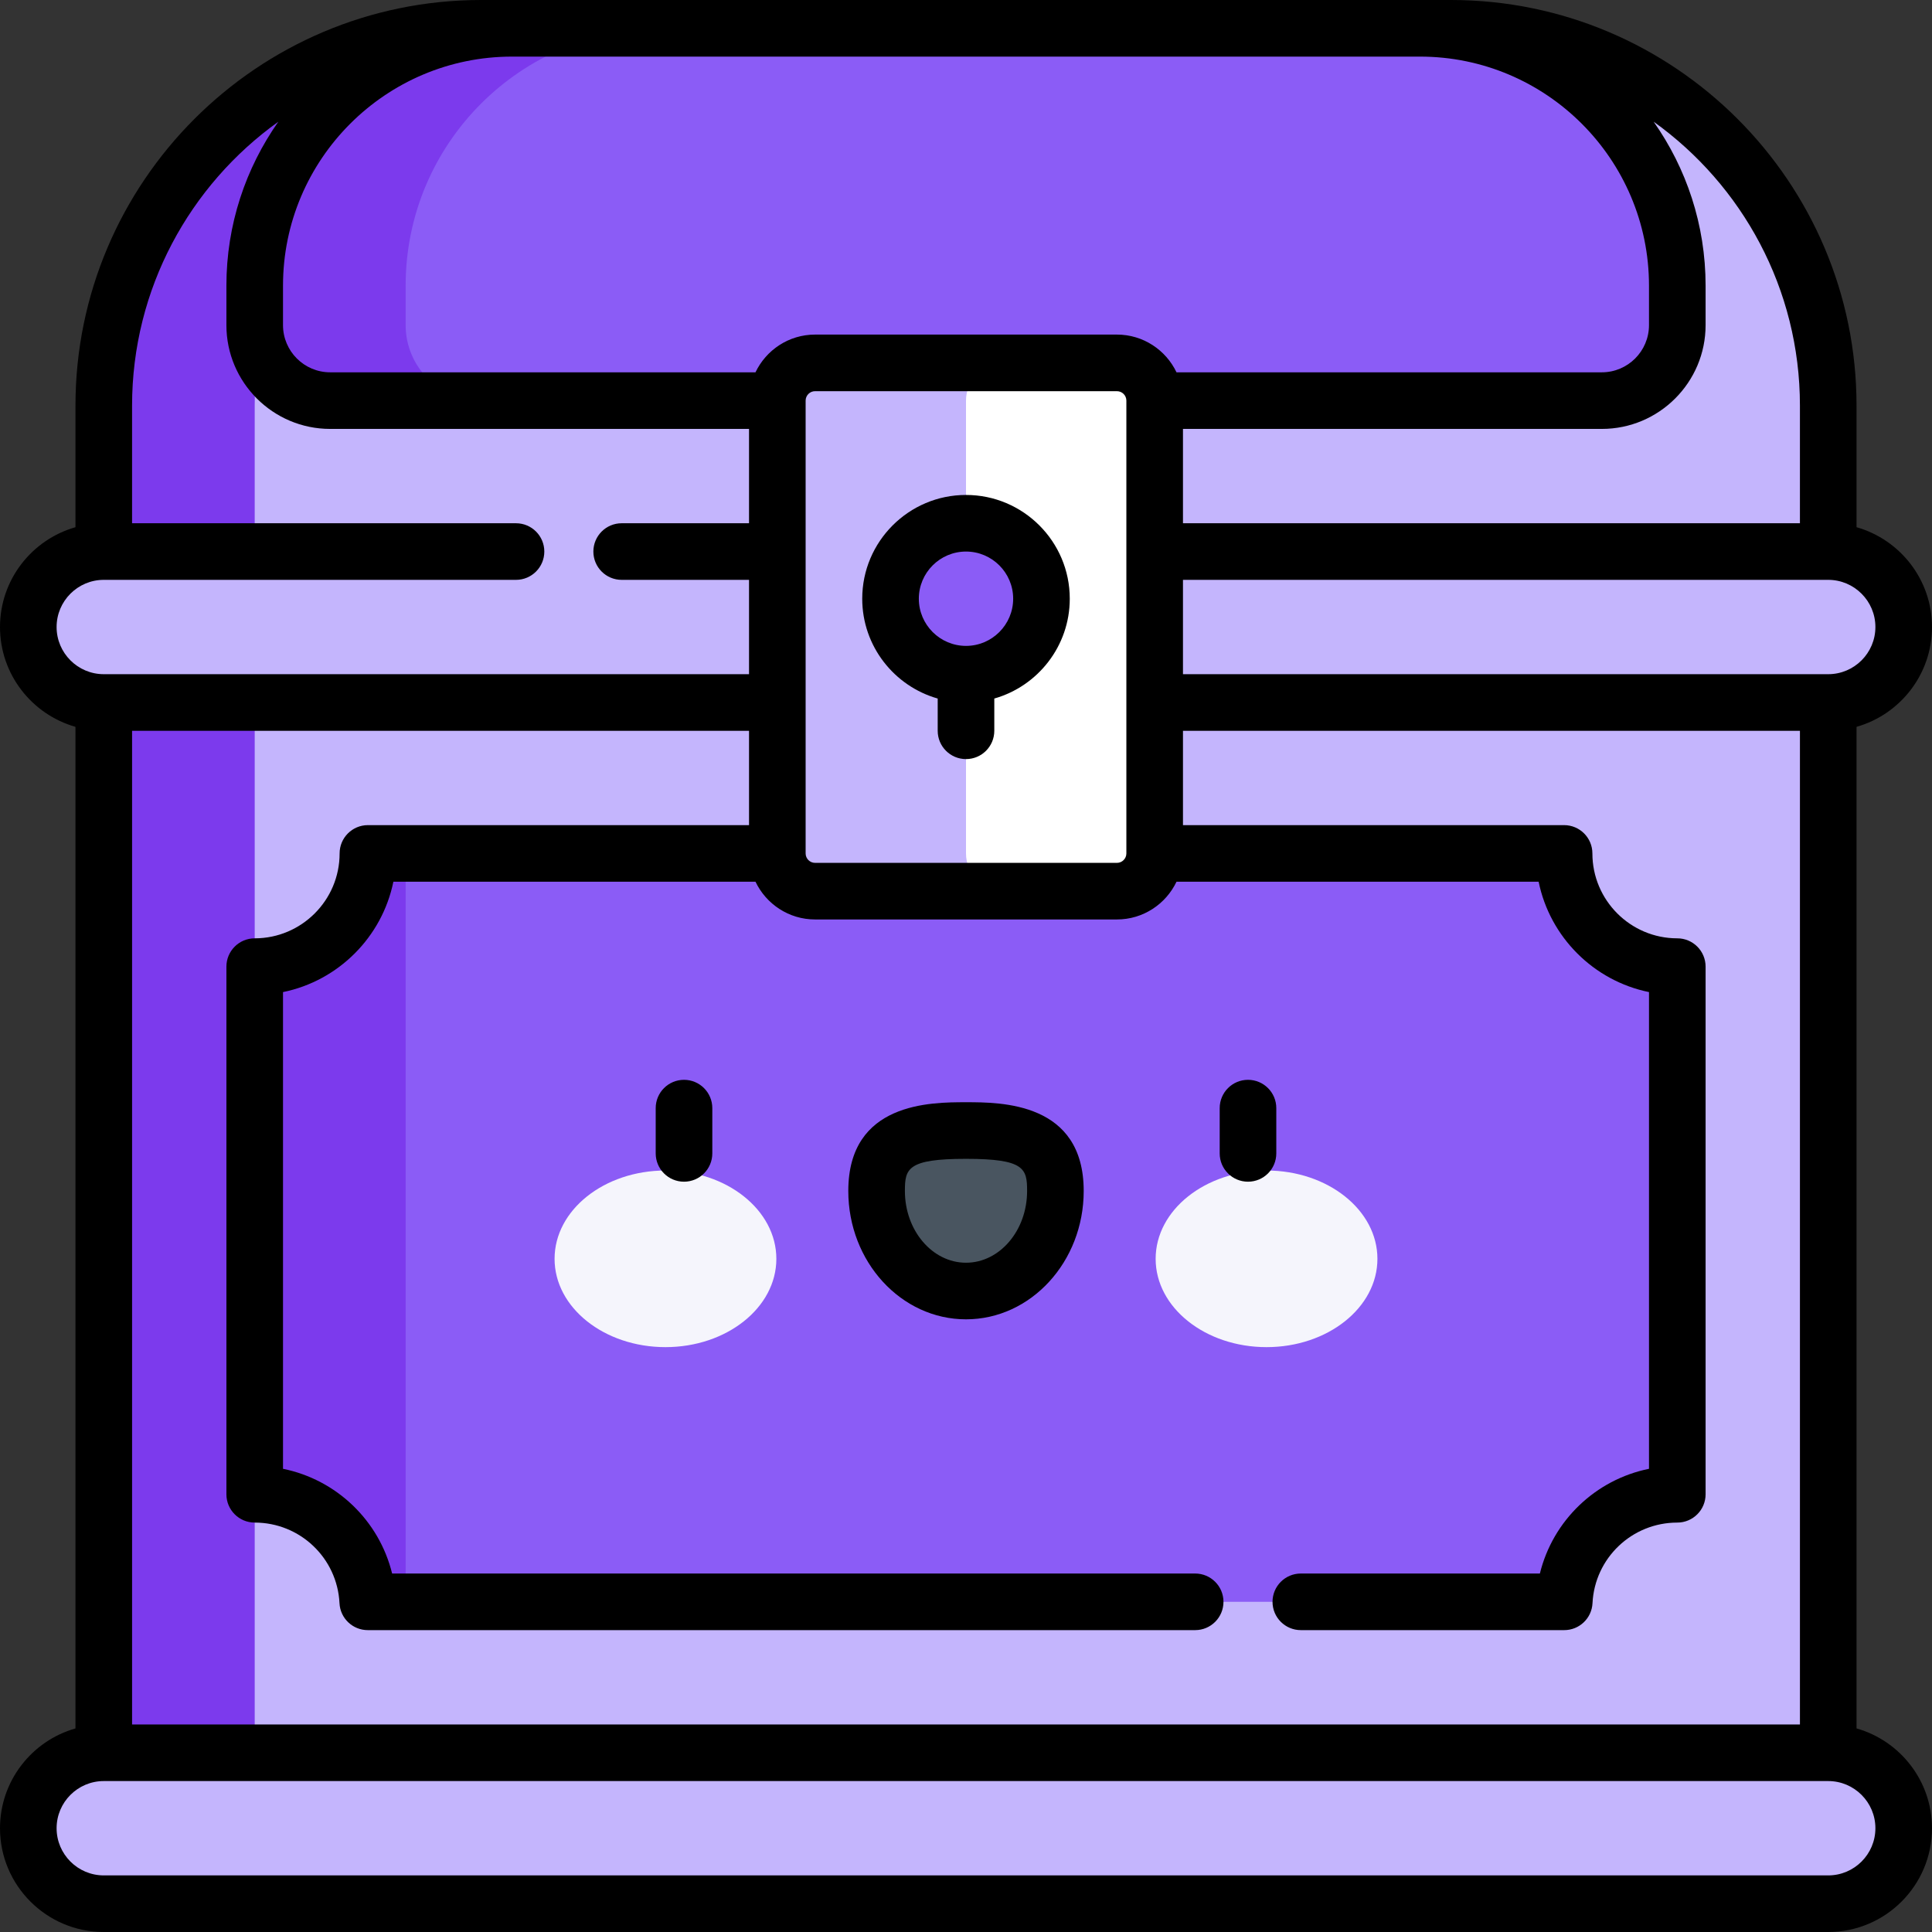 <svg id="Epic_chest_30" enable-background="new 0 0 512 512" height="30" viewBox="0 0 512 512" width="30" xmlns="http://www.w3.org/2000/svg">
  <rect x="0" y="0" width="512" height="512" fill="#333333" stroke="none"/>
  <path d="m27.5 166.168h457v318.332h-457z" fill="#C4B5FD"/>
  <path d="m27.5 166.168h40v318.332h-40z" fill="#7C3AED"/>
  <path d="m484.5 166.168h-457v-58.668c0-55.228 44.772-100 100-100h257c55.228 0 100 44.772 100 100z" fill="#C4B5FD"/>
  <path d="m167.5 7.5h-40c-55.228 0-100 44.772-100 100v58.668h40v-58.668c0-55.228 44.772-100 100-100z" fill="#7C3AED"/>
  <path d="m424.5 106.168h-337c-11.046 0-20-8.954-20-20v-10.47c0-37.665 30.533-68.198 68.198-68.198h240.604c37.665 0 68.198 30.533 68.198 68.198v10.47c0 11.045-8.954 20-20 20z" fill="#8B5CF6"/>
  <path d="m107.5 86.168v-10.47c0-37.665 30.533-68.198 68.198-68.198h-40c-37.665 0-68.198 30.533-68.198 68.198v10.469c0 11.046 8.954 20 20 20h40c-11.046.001-20-8.954-20-19.999z" fill="#7C3AED"/>
  <path d="m484.5 186.168h-457c-11.046 0-20-8.954-20-20 0-11.046 8.954-20 20-20h457c11.046 0 20 8.954 20 20 0 11.045-8.954 20-20 20z" fill="#C4B5FD"/>
  <path d="m47.5 166.168c0-11.046 8.954-20 20-20h-40c-11.046 0-20 8.954-20 20s8.954 20 20 20h40c-11.046 0-20-8.955-20-20z" fill="#C4B5FD"/>
  <path d="m484.5 504.5h-457c-11.046 0-20-8.954-20-20 0-11.046 8.954-20 20-20h457c11.046 0 20 8.954 20 20 0 11.046-8.954 20-20 20z" fill="#C4B5FD"/>
  <path d="m47.5 484.5c0-11.046 8.954-20 20-20h-40c-11.046 0-20 8.954-20 20s8.954 20 20 20h40c-11.046 0-20-8.954-20-20z" fill="#C4B5FD"/>
  <path d="m67.5 256.168v139.832c16.065 0 29.18 12.628 29.962 28.5h317.076c.782-15.872 13.897-28.5 29.962-28.5v-139.832c-16.569 0-30-13.431-30-30h-317c0 16.568-13.431 30-30 30z" fill="#8B5CF6"/>
  <ellipse cx="176.355" cy="333.602" fill="#f5f5fc" rx="29.387" ry="23.403"/>
  <ellipse cx="335.645" cy="333.602" fill="#f5f5fc" rx="29.387" ry="23.403"/>
  <path d="m279.694 315.621c0-14.643-10.608-16.019-23.693-16.019-13.086 0-23.694 1.376-23.694 16.019s10.608 26.513 23.694 26.513c13.085 0 23.693-11.87 23.693-26.513z" fill="#495560"/>
  <path d="m181.268 313.163c-4.142 0-7.5-3.358-7.5-7.5v-12c0-4.142 3.358-7.5 7.5-7.5s7.5 3.358 7.5 7.5v12c0 4.142-3.358 7.5-7.5 7.5z"/>
  <path d="m256 349.634c-17.2 0-31.193-15.258-31.193-34.013 0-23.519 21.859-23.519 31.193-23.519s31.193 0 31.193 23.519c0 18.755-13.993 34.013-31.193 34.013zm0-42.531c-15.539 0-16.193 2.611-16.193 8.519 0 10.484 7.264 19.013 16.193 19.013s16.193-8.529 16.193-19.013c0-5.908-.654-8.519-16.193-8.519z"/>
  <path d="m330.732 313.163c-4.142 0-7.5-3.358-7.5-7.5v-12c0-4.142 3.358-7.5 7.5-7.5s7.5 3.358 7.5 7.5v12c0 4.142-3.358 7.5-7.5 7.5z"/>
  <path d="m107.5 226.168h-10c0 16.569-13.431 30-30 30v139.832c16.065 0 29.18 12.628 29.962 28.5h10.038z" fill="#7C3AED"/>
  <path d="m296 236.168h-80c-5.523 0-10-4.477-10-10v-120c0-5.523 4.477-10 10-10h80c5.523 0 10 4.477 10 10v120c0 5.522-4.477 10-10 10z" fill="#fff"/>
  <path d="m256 226.168v-120c0-5.523 4.477-10 10-10h-50c-5.523 0-10 4.477-10 10v120c0 5.523 4.477 10 10 10h50c-5.523 0-10-4.478-10-10z" fill="#C4B5FD"/>
  <circle cx="256" cy="158.668" fill="#8B5CF6" r="20"/>
  <path d="m492 458.048v-265.429c11.528-3.274 20-13.889 20-26.452s-8.472-23.178-20-26.452v-32.215c0-59.276-48.224-107.5-107.5-107.5h-257c-59.276 0-107.5 48.224-107.5 107.5v32.216c-11.528 3.274-20 13.889-20 26.452s8.472 23.178 20 26.452v265.429c-11.528 3.273-20 13.888-20 26.451 0 15.164 12.336 27.5 27.5 27.5h457c15.164 0 27.5-12.336 27.5-27.5 0-12.563-8.472-23.178-20-26.452zm-293.5-264.381v25h-101c-4.142 0-7.5 3.358-7.5 7.5 0 12.407-10.093 22.5-22.5 22.5-4.142 0-7.5 3.358-7.5 7.5v139.833c0 4.142 3.358 7.5 7.5 7.5 12.01 0 21.881 9.386 22.471 21.369.196 3.994 3.492 7.131 7.491 7.131h219.27c4.142 0 7.5-3.358 7.5-7.5s-3.358-7.5-7.5-7.5h-212.816c-3.444-14.047-14.75-24.884-28.916-27.752v-126.334c14.671-2.99 26.256-14.576 29.247-29.247h95.966c2.816 5.902 8.824 10 15.787 10h80c6.963 0 12.972-4.098 15.787-10h95.966c2.99 14.671 14.576 26.256 29.247 29.247v126.334c-14.166 2.868-25.472 13.705-28.916 27.752h-63.353c-4.142 0-7.5 3.358-7.5 7.5s3.358 7.5 7.5 7.5h69.806c3.999 0 7.294-3.137 7.491-7.131.59-11.983 10.461-21.369 22.471-21.369 4.142 0 7.5-3.358 7.5-7.5v-139.833c0-4.142-3.358-7.5-7.5-7.5-12.407 0-22.5-10.093-22.5-22.5 0-4.142-3.358-7.5-7.5-7.5h-101v-25h163.501v263.333h-442v-263.333zm-123.5-117.969c0-33.469 27.229-60.698 60.698-60.698h240.604c33.469 0 60.698 27.229 60.698 60.698v10.469c0 6.893-5.607 12.5-12.5 12.5h-112.713c-2.816-5.902-8.824-10-15.787-10h-80c-6.963 0-12.972 4.098-15.787 10h-112.713c-6.893 0-12.5-5.607-12.5-12.5zm138.5 30.469c0-1.378 1.122-2.5 2.5-2.5h80c1.378 0 2.5 1.122 2.5 2.5v120c0 1.378-1.122 2.5-2.5 2.5h-80c-1.378 0-2.5-1.122-2.5-2.5zm283.5 60c0 6.893-5.607 12.5-12.5 12.5h-171v-25h170.99.01.005c6.89.003 12.495 5.61 12.495 12.5zm-20-58.667v31.167h-163.5v-25h111c15.164 0 27.5-12.336 27.5-27.5v-10.469c0-16.16-5.106-31.14-13.767-43.448 23.454 16.796 38.767 44.267 38.767 75.25zm-462 58.667c0-6.891 5.605-12.497 12.495-12.5h.005.01 109.24c4.142 0 7.5-3.358 7.5-7.5s-3.358-7.5-7.5-7.5h-101.75v-31.167c0-30.983 15.313-58.454 38.767-75.25-8.661 12.308-13.767 27.289-13.767 43.448v10.469c0 15.164 12.336 27.5 27.5 27.5h111v25h-33.75c-4.142 0-7.5 3.358-7.5 7.5s3.358 7.5 7.5 7.5h33.75v25h-171c-6.893 0-12.5-5.607-12.5-12.5zm469.5 330.833h-457c-6.893 0-12.5-5.607-12.5-12.5s5.607-12.5 12.5-12.5h457c6.893 0 12.5 5.607 12.5 12.5s-5.607 12.5-12.5 12.5z"/><path d="m248.5 185.119v8.548c0 4.142 3.358 7.5 7.5 7.5s7.5-3.358 7.5-7.5v-8.548c11.528-3.274 20-13.889 20-26.452 0-15.164-12.336-27.5-27.5-27.5s-27.5 12.336-27.5 27.5c0 12.564 8.472 23.179 20 26.452zm7.5-38.952c6.893 0 12.5 5.607 12.5 12.5s-5.607 12.5-12.5 12.5-12.5-5.607-12.5-12.5 5.607-12.5 12.5-12.5z"/>
</svg>